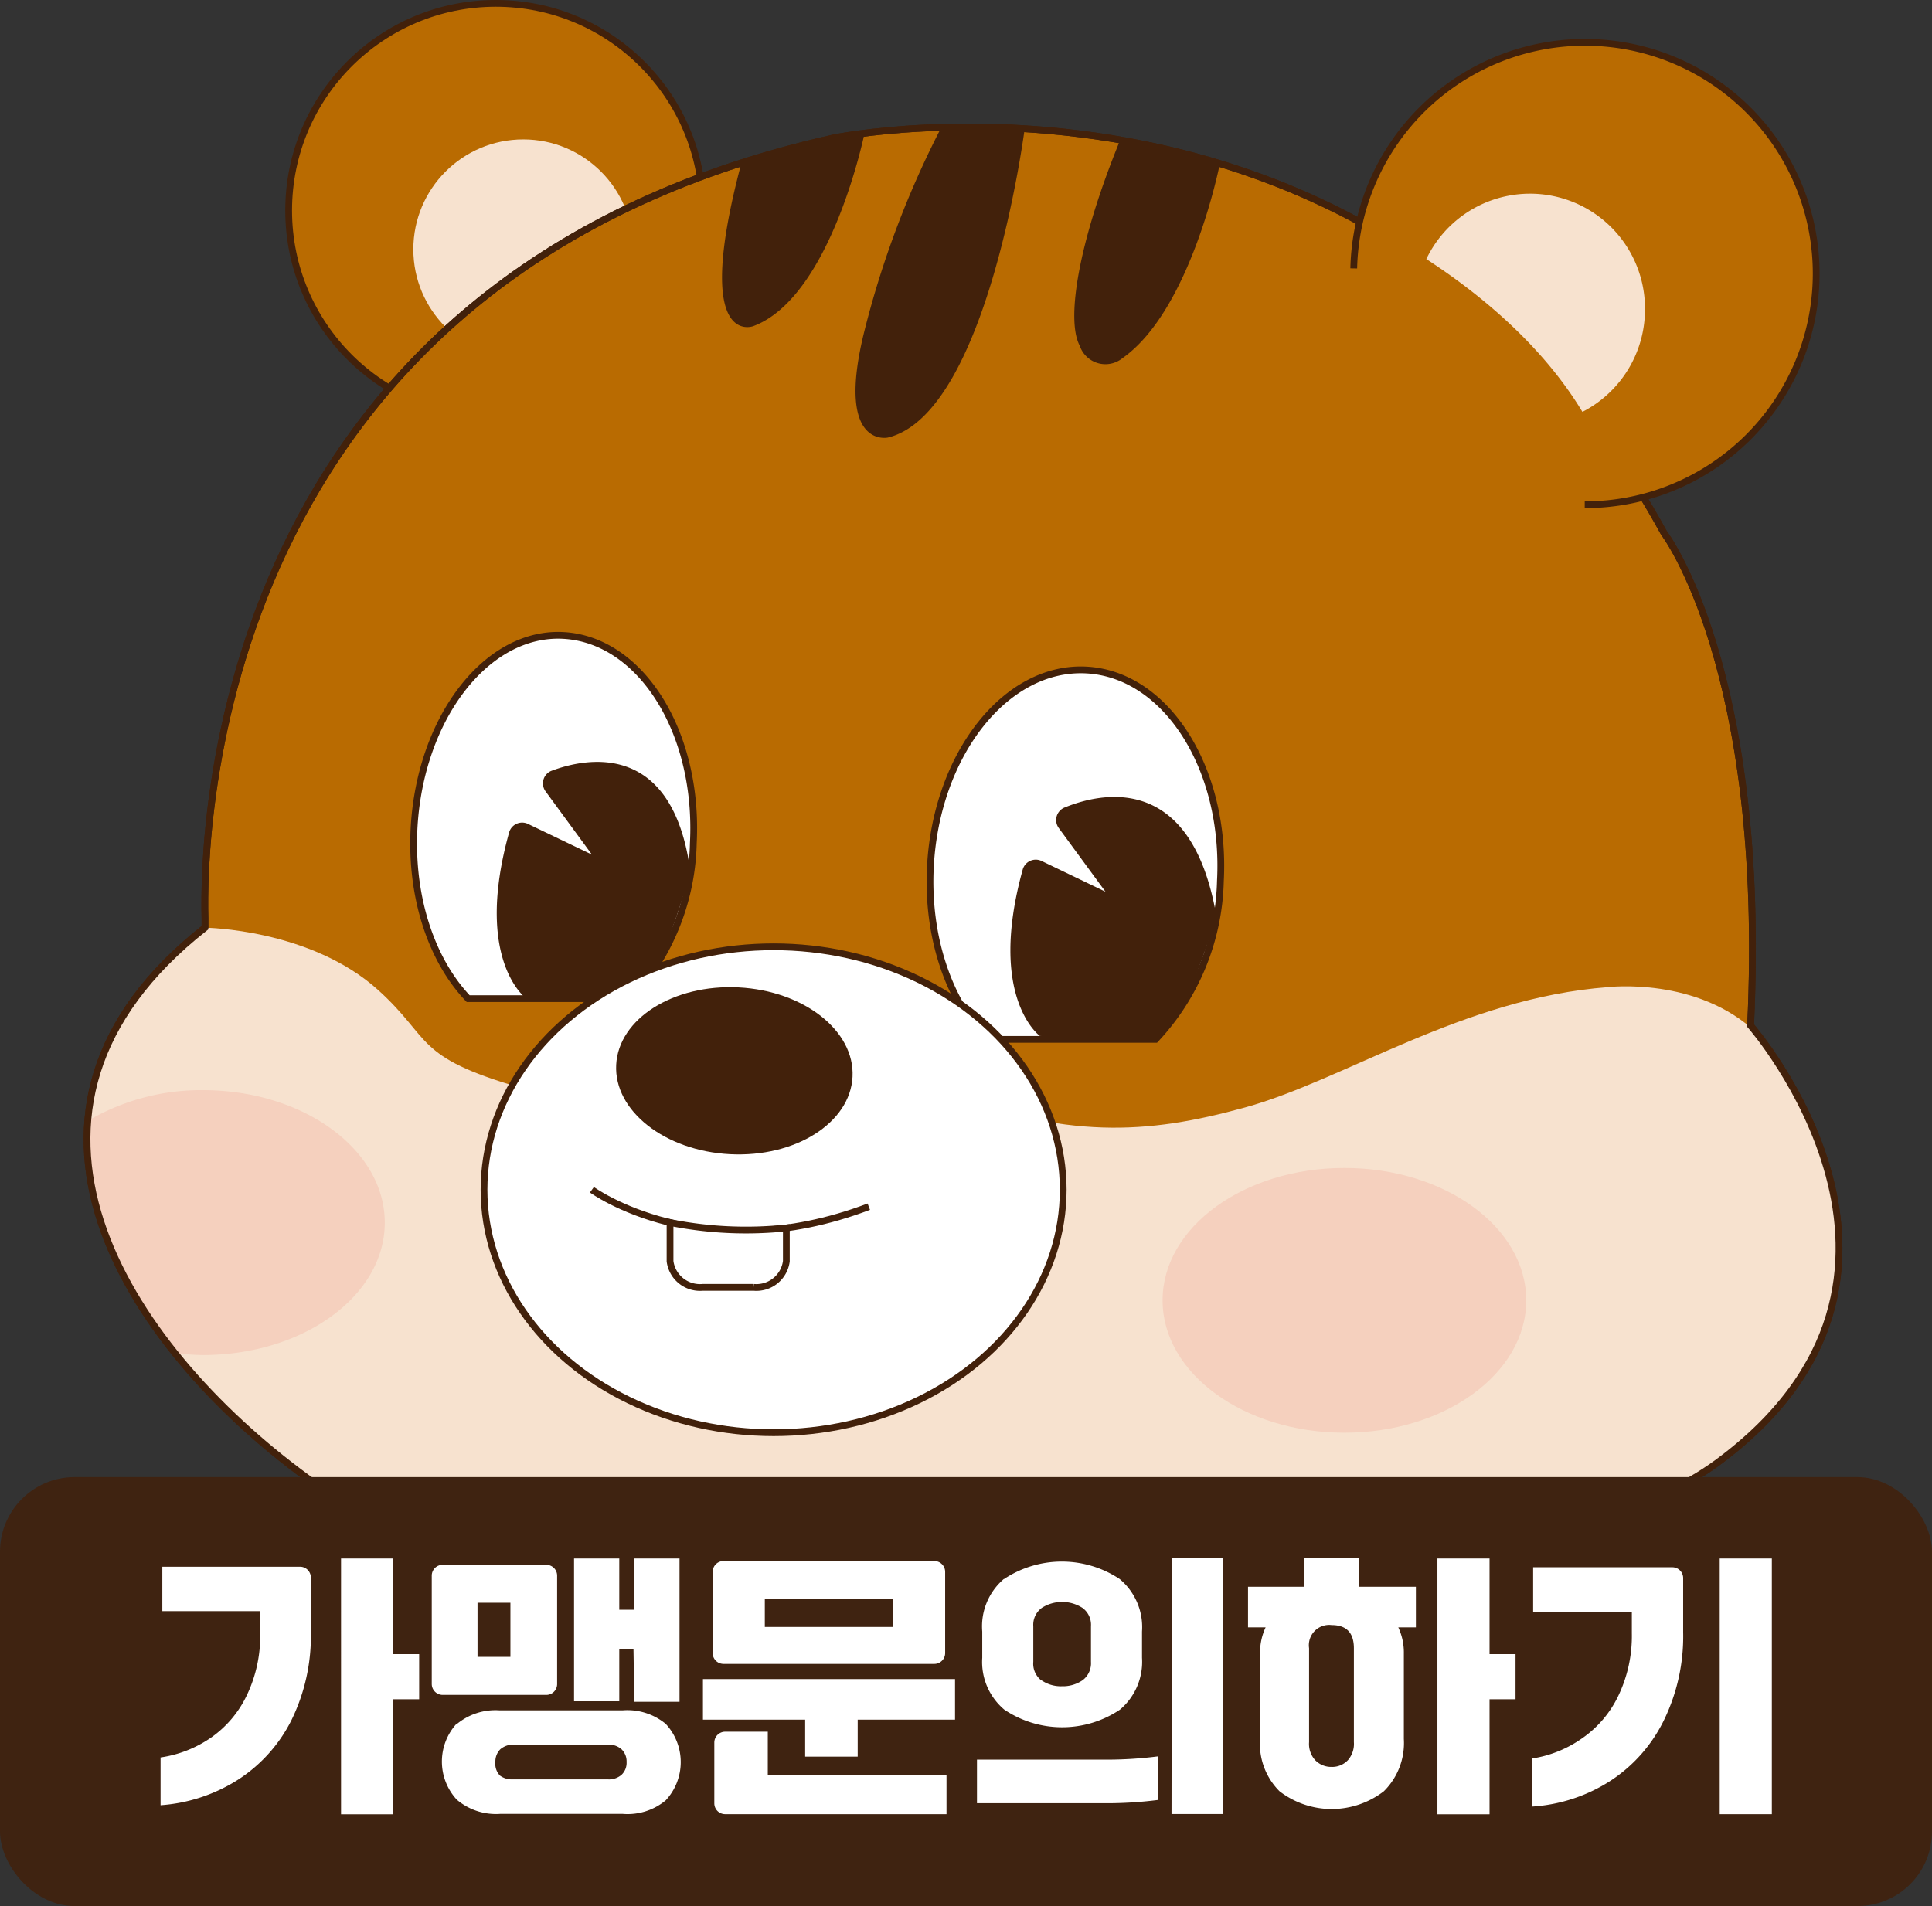 <svg id="Layer_1" data-name="Layer 1" xmlns="http://www.w3.org/2000/svg" viewBox="0 0 142.7 140.82"><rect x="0" y="0" width="142.7" height="140.82" fill="#333333" stroke="none"/><defs><style>.cls-1{fill:#b96b01;}.cls-1,.cls-4,.cls-6{stroke:#42210b;}.cls-1,.cls-4,.cls-6,.cls-7{stroke-miterlimit:10;stroke-width:0.5px;}.cls-2{fill:#f7e2cf;}.cls-3{fill:#42210b;}.cls-4,.cls-9{fill:#fff;}.cls-5{fill:#f5d0be;}.cls-6,.cls-7{fill:none;}.cls-7{stroke:#000;}.cls-8{fill:#3f2311;}</style></defs><circle class="cls-1" cx="36.62" cy="15.55" r="15.3"/><circle class="cls-2" cx="38.65" cy="18.42" r="8.12"/><path class="cls-1" d="M18.79,73s0-.25,0-.72c-.16-6,.36-47.34,46.4-57.62,0,0,40.75-8.48,61.36,29.17,0,0,7.65,10,6.4,36.4,0,0,16.24,18.58-2.49,32.32s-90.71,10.93-104.14,1.09S1.62,86.48,18.79,73Z" transform="translate(-3.65 -4.46)"/><path class="cls-3" d="M58.43,16.43a34.2,34.2,0,0,1,9.09-2.19s-2.47,12.18-8.24,14.32C59.28,28.56,54.73,30.27,58.43,16.43Z" transform="translate(-3.65 -4.46)"/><path class="cls-3" d="M73.22,13.79h6.14s-2.7,21.22-10.14,23c0,0-3.86.82-1.75-7.77A69.75,69.75,0,0,1,73.22,13.79Z" transform="translate(-3.65 -4.46)"/><path class="cls-3" d="M86.36,14.87a18.58,18.58,0,0,1,7.38,1.73s-2.12,10.76-7.18,14.32A2,2,0,0,1,83.4,30C82.38,28.11,83.28,22.42,86.36,14.87Z" transform="translate(-3.65 -4.46)"/><path class="cls-4" d="M93.79,69.56c.44-8.32-4-15.3-9.92-15.6s-11.06,6.21-11.5,14.53c-.27,5.22,1.38,9.91,4.11,12.76H89A17.72,17.72,0,0,0,93.79,69.56Z" transform="translate(-3.65 -4.46)"/><path class="cls-4" d="M76.31,85.6" transform="translate(-3.65 -4.46)"/><path class="cls-4" d="M88.79,85.6" transform="translate(-3.65 -4.46)"/><path class="cls-3" d="M79.19,68.7a1,1,0,0,1,1.39-.63l4.72,2.27-3.46-4.72a1,1,0,0,1,.44-1.5c2.69-1.1,9.37-2.64,11.21,8,0,0-2.31,8.09-4.52,9.1L80.46,81S76.56,78.19,79.19,68.7Z" transform="translate(-3.65 -4.46)"/><path class="cls-4" d="M54.86,66.75c.42-8.18-3.86-15-9.56-15.34S34.65,57.52,34.23,65.7c-.26,5.13,1.33,9.74,4,12.54h12A17.54,17.54,0,0,0,54.86,66.75Z" transform="translate(-3.65 -4.46)"/><path class="cls-4" d="M38,82.52" transform="translate(-3.65 -4.46)"/><path class="cls-4" d="M50,82.52" transform="translate(-3.65 -4.46)"/><path class="cls-3" d="M41.26,65.94a1,1,0,0,1,1.36-.62l4.75,2.28-3.45-4.71a1,1,0,0,1,.43-1.47c2.63-1,9-2.25,10.29,7.43,0,0-2.21,8.39-4.43,9.39H42.53S38.61,75.44,41.26,65.94Z" transform="translate(-3.65 -4.46)"/><path class="cls-2" d="M31.6,77.62c4,3.63,2.6,4.9,10.45,7.19,2.41.7,21.08-3.35,30.76.23s15.46,3.26,22.8,1.24,16.13-8.09,26.81-8.89c0,0,6.61-.8,11,3.4,0,0,15.86,18.78-3.83,32.3-19.16,13.15-89.86,10.34-103.29.5S1.62,86.48,18.79,73C18.79,73,26.59,73.08,31.6,77.62Z" transform="translate(-3.65 -4.46)"/><path class="cls-5" d="M18.64,85a16.5,16.5,0,0,0-8.57,2.31c-.27,2.52-.12,9.06,6.46,17.11a18.06,18.06,0,0,0,2.11.15c7.42,0,13.43-4.38,13.43-9.78S26.06,85,18.64,85Z" transform="translate(-3.65 -4.46)"/><path class="cls-6" d="M18.79,73s0-.25,0-.72c-.16-6,.36-47.34,46.4-57.62,0,0,40.75-8.48,61.36,29.17,0,0,7.65,10,6.4,36.4,0,0,16.24,18.58-2.49,32.32s-90.71,10.93-104.14,1.09S1.62,86.48,18.79,73Z" transform="translate(-3.65 -4.46)"/><path class="cls-1" d="M120.7,41.75a17.08,17.08,0,1,0-17.06-17.46" transform="translate(-3.65 -4.46)"/><ellipse class="cls-4" cx="57.14" cy="87.9" rx="21.39" ry="17.95"/><ellipse class="cls-3" cx="57.89" cy="83.56" rx="6.17" ry="8.74" transform="translate(-32.16 132.67) rotate(-87.08)"/><path class="cls-6" d="M47.37,92.36s8.11,5.93,20.45,1.25" transform="translate(-3.65 -4.46)"/><path class="cls-4" d="M53.14,94.78v2.86a2.23,2.23,0,0,0,2.42,1.93h3.75a2.23,2.23,0,0,0,2.42-1.93V95.18A28.57,28.57,0,0,1,53.14,94.78Z" transform="translate(-3.65 -4.46)"/><path class="cls-7" d="M35.6,77.41" transform="translate(-3.65 -4.46)"/><ellipse class="cls-5" cx="99.3" cy="96.07" rx="13.43" ry="9.78"/><path class="cls-2" d="M125.15,27.37A8.49,8.49,0,0,0,109,23.6c3.8,2.47,8.5,6.26,11.53,11.29A8.5,8.5,0,0,0,125.15,27.37Z" transform="translate(-3.65 -4.46)"/><rect class="cls-8" y="109.13" width="142.7" height="31.69" rx="5.51"/><path class="cls-9" d="M19.26,132.82a8,8,0,0,0,2.61-3.09,10.15,10.15,0,0,0,1-4.54v-1.7H15.64v-3.28H25.81a.8.8,0,0,1,.8.8v4a14.14,14.14,0,0,1-1.45,6.57,11.18,11.18,0,0,1-4,4.41,12.24,12.24,0,0,1-5.65,1.84V134.3A8.73,8.73,0,0,0,19.26,132.82Zm9.58-13.22h3.85v7.07h1.92V130H32.69v8.5H28.84Z" transform="translate(-3.65 -4.46)"/><path class="cls-9" d="M36.35,120.07H44a.8.8,0,0,1,.8.8v8a.8.8,0,0,1-.8.81H36.35a.81.81,0,0,1-.81-.81v-8A.8.8,0,0,1,36.35,120.07Zm1,11.8a4.46,4.46,0,0,1,3.19-1.05h9.11a4.45,4.45,0,0,1,3.17,1,4.15,4.15,0,0,1,0,5.65,4.41,4.41,0,0,1-3.17,1H40.58a4.46,4.46,0,0,1-3.19-1.05,4.15,4.15,0,0,1,0-5.63Zm4-5v-4H38.92v4Zm-.85,8.71a1.47,1.47,0,0,0,1,.34h7.06a1.42,1.42,0,0,0,1-.34,1.21,1.21,0,0,0,.37-.94,1.24,1.24,0,0,0-.37-.94,1.43,1.43,0,0,0-1-.35H41.6a1.47,1.47,0,0,0-1,.35,1.27,1.27,0,0,0-.36.94A1.24,1.24,0,0,0,40.56,135.62Zm9.94-9.28H49.39v3.85H46.05V119.6h3.34v3.79H50.5V119.6h3.34v10.59H50.5Z" transform="translate(-3.65 -4.46)"/><path class="cls-9" d="M74.19,131.51H67v2.73H63.12v-2.73H55.57v-3H74.19ZM57.1,119.79H72.66a.8.8,0,0,1,.8.8v6a.8.8,0,0,1-.8.8H57.1a.8.8,0,0,1-.81-.8v-6A.8.8,0,0,1,57.1,119.79Zm-.69,13.41a.8.8,0,0,1,.81-.8h3.14v3.18h13.2v2.91H57.22a.8.8,0,0,1-.81-.8Zm13.2-8.54v-2.1H60.14v2.1Z" transform="translate(-3.65 -4.46)"/><path class="cls-9" d="M75.81,137.68v-3.22h9.13a29.91,29.91,0,0,0,4.25-.24v3.22a29.91,29.91,0,0,1-4.25.24Zm2-16.56a7.71,7.71,0,0,1,8.54,0A4.62,4.62,0,0,1,88,125v1.94a4.62,4.62,0,0,1-1.63,3.83,7.66,7.66,0,0,1-8.54,0,4.6,4.6,0,0,1-1.63-3.83V125A4.6,4.6,0,0,1,77.79,121.12Zm2.75,7.47a2.52,2.52,0,0,0,1.53.45,2.56,2.56,0,0,0,1.53-.45,1.57,1.57,0,0,0,.61-1.35V124.6a1.54,1.54,0,0,0-.63-1.35,2.78,2.78,0,0,0-3,0,1.54,1.54,0,0,0-.63,1.35v2.64A1.56,1.56,0,0,0,80.54,128.59Zm9.64-9H94v18.89H90.18Z" transform="translate(-3.65 -4.46)"/><path class="cls-9" d="M105.86,136.8a6.31,6.31,0,0,1-7.7,0,4.94,4.94,0,0,1-1.44-3.86v-6.33a4.37,4.37,0,0,1,.41-1.92h-1.3v-3H100v-2.13H104v2.13h4.23v3h-1.3a4.37,4.37,0,0,1,.41,1.92v6.33A5,5,0,0,1,105.86,136.8Zm-2.65-2.3a1.82,1.82,0,0,0,.44-1.33v-6.94c0-1.14-.55-1.71-1.64-1.71a1.5,1.5,0,0,0-1.67,1.71v6.94a1.78,1.78,0,0,0,.45,1.33A1.64,1.64,0,0,0,102,135,1.59,1.59,0,0,0,103.21,134.5Zm6.61-14.9h3.85v7.07h1.92V130h-1.92v8.5h-3.85Z" transform="translate(-3.65 -4.46)"/><path class="cls-9" d="M120.53,132.87a8,8,0,0,0,2.65-3.12,10.22,10.22,0,0,0,1-4.6v-1.62h-7.29v-3.28h10.27a.8.8,0,0,1,.81.8v4a14.14,14.14,0,0,1-1.47,6.6,11.21,11.21,0,0,1-4,4.44,12.09,12.09,0,0,1-5.7,1.84v-3.55A8.67,8.67,0,0,0,120.53,132.87Zm10.14-13.27h3.85v18.89h-3.85Z" transform="translate(-3.65 -4.46)"/></svg>